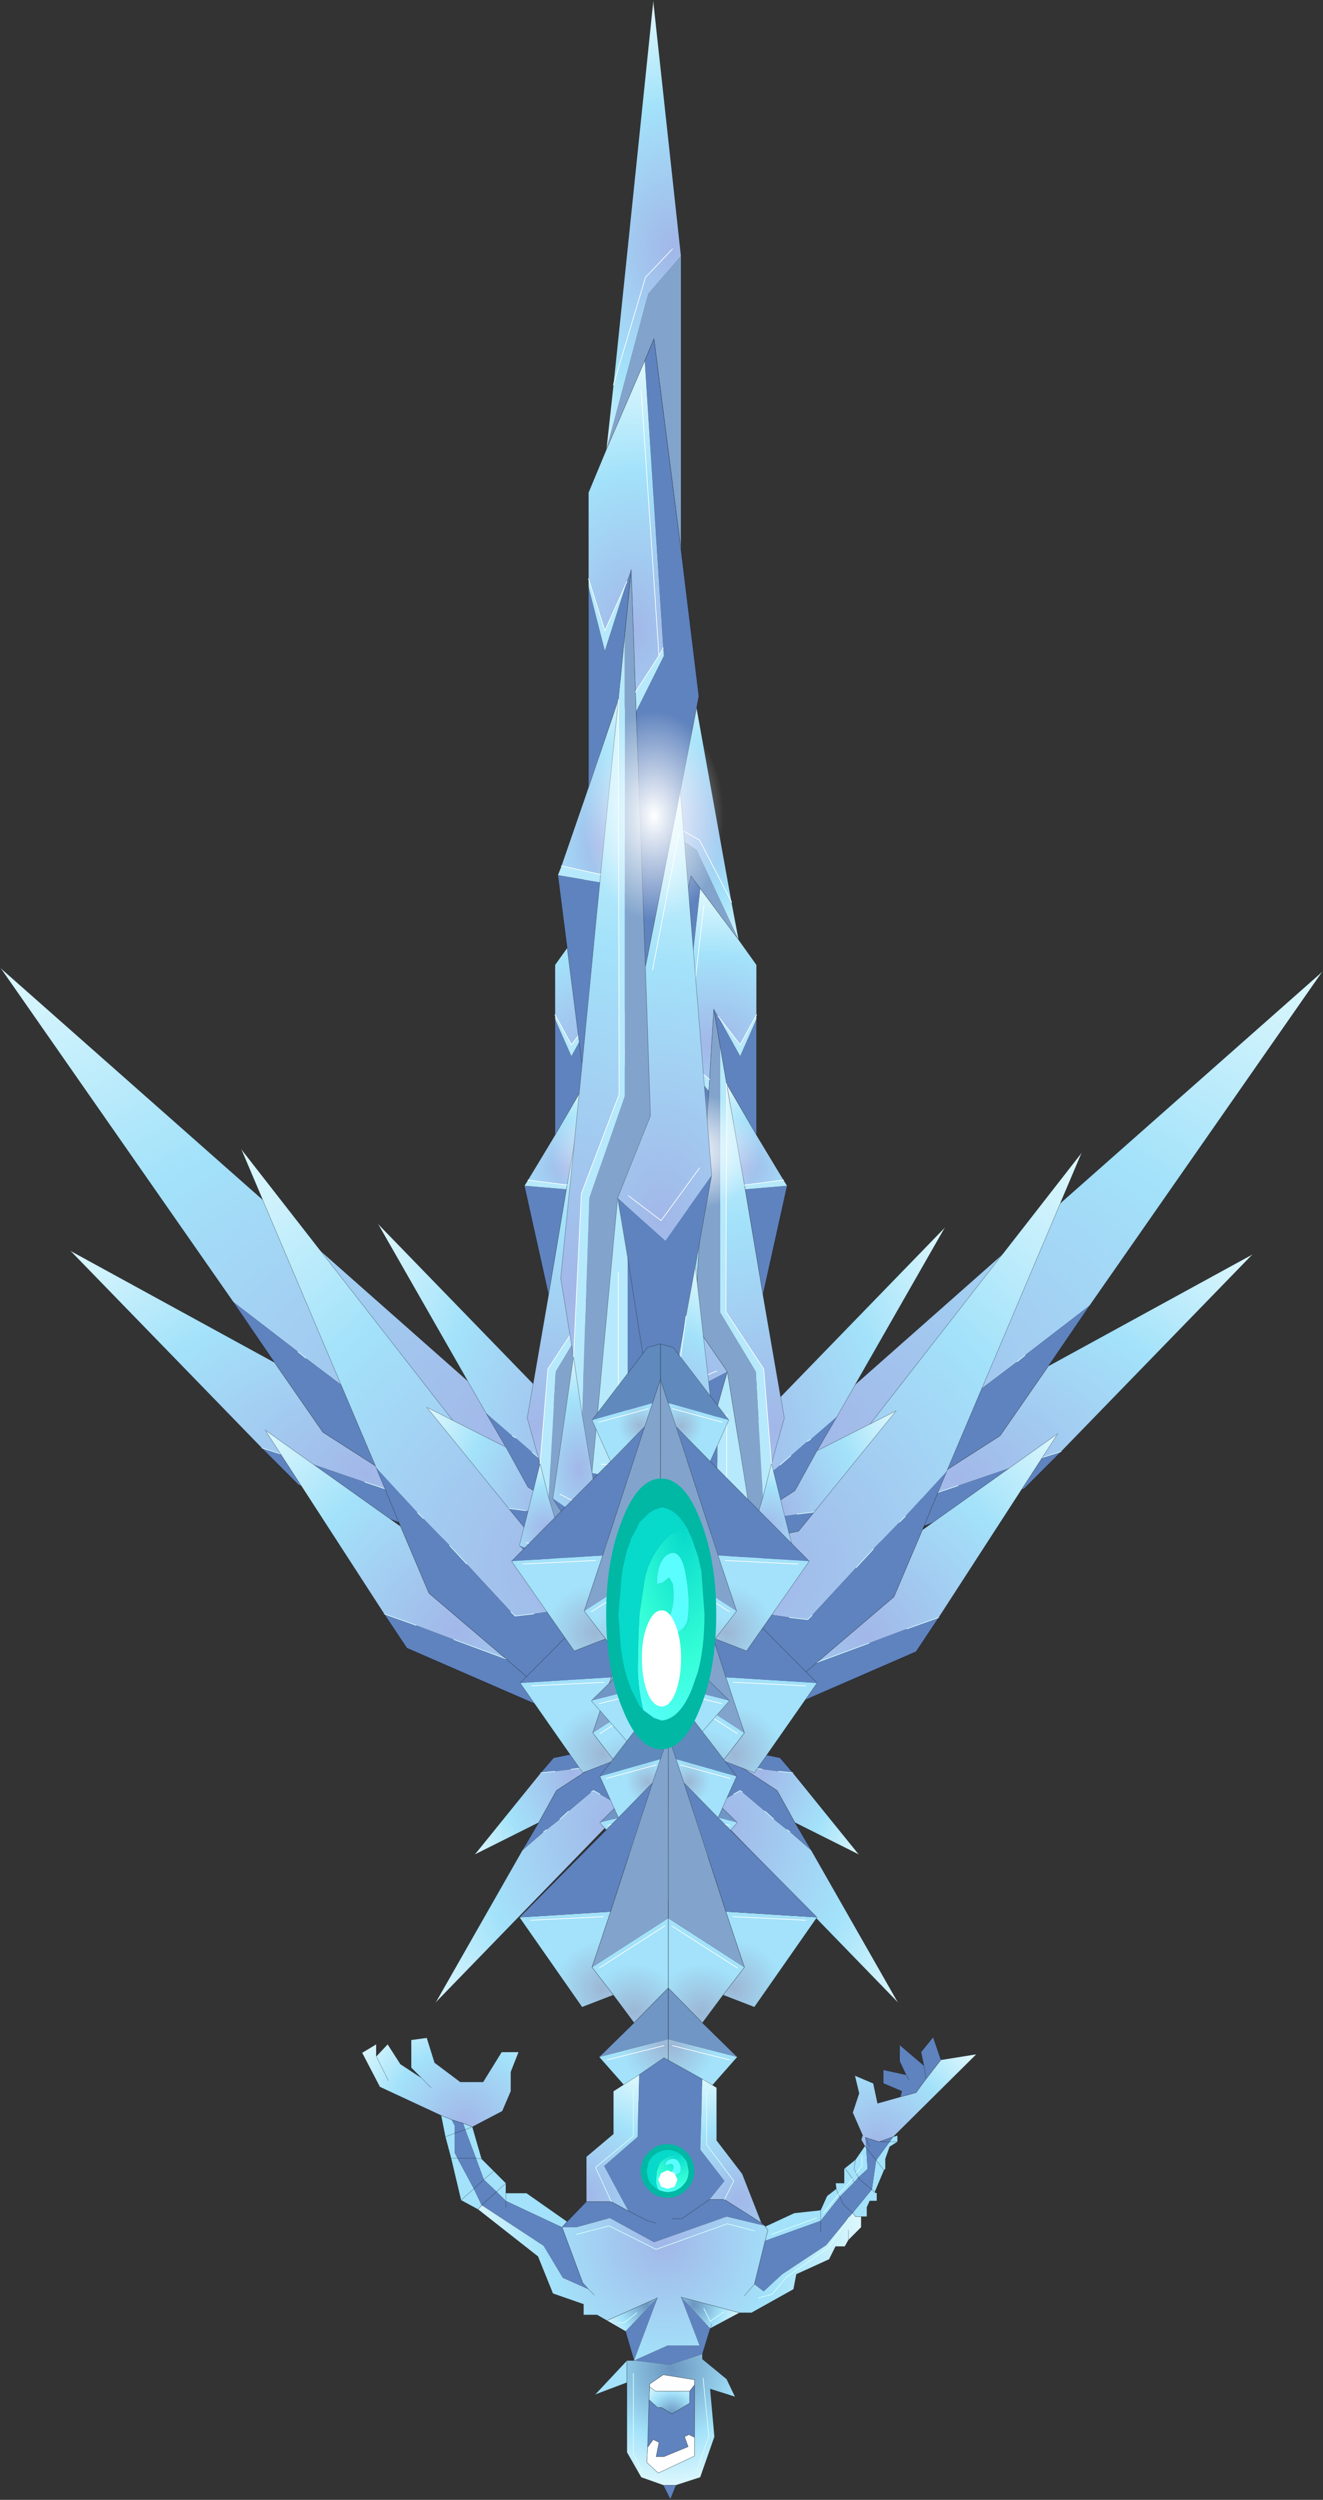 <svg viewBox="0 0 92.895 175.45" xmlns="http://www.w3.org/2000/svg" xmlns:xlink="http://www.w3.org/1999/xlink"><rect x="0" y="0" width="92.895" height="175.45" fill="#333333" stroke="none"/><g transform="translate(-228.58 -112.23)"><use transform="matrix(-1 0 0 1 274.7 180.15)" width="46.1" height="56.7" xlink:href="#a"/><use transform="translate(259.15 233.15)" width="15.8" height="19.65" xlink:href="#b"/><use transform="translate(275.35 180.4)" width="46.1" height="56.7" xlink:href="#a"/><use transform="translate(254 112.25)" width="43.15" height="175.4" xlink:href="#c"/><use transform="rotate(180 138.665 133.24) scale(.362)" width="10.4" height="10.4" xlink:href="#d"/><use transform="translate(274.8 264.55)" width="1.35" height="1.3" xlink:href="#e"/><use transform="matrix(-.743 0 0 -1.827 278.87 235)" width="10.4" height="10.4" xlink:href="#d"/><use transform="translate(273.65 225.25)" width="2.75" height="6.75" xlink:href="#f"/></g><defs><radialGradient id="g" cx="0" cy="0" r="819.2" gradientTransform="matrix(.065 -.017 .011 .043 -13.5 4)" gradientUnits="userSpaceOnUse"><stop stop-color="#a2b7e8" offset="0"/><stop stop-color="#a3e2fa" offset=".596"/><stop stop-color="#dbf7fd" offset=".98"/></radialGradient><radialGradient id="h" cx="0" cy="0" r="819.2" gradientTransform="matrix(.033 -.009 .006 .022 -2.65 7.15)" gradientUnits="userSpaceOnUse"><stop stop-color="#a2b7e8" offset="0"/><stop stop-color="#a3e2fa" offset=".596"/><stop stop-color="#dbf7fd" offset=".98"/></radialGradient><radialGradient id="i" cx="0" cy="0" r="819.2" gradientTransform="matrix(.044 -.012 .012 .044 -16.9 14)" gradientUnits="userSpaceOnUse"><stop stop-color="#a2b7e8" offset="0"/><stop stop-color="#a3e2fa" offset=".596"/><stop stop-color="#dbf7fd" offset=".98"/></radialGradient><radialGradient id="j" cx="0" cy="0" r="819.2" gradientTransform="rotate(-14.929 65.058 43.11) scale(.024)" gradientUnits="userSpaceOnUse"><stop stop-color="#a2b7e8" offset="0"/><stop stop-color="#a3e2fa" offset=".596"/><stop stop-color="#dbf7fd" offset=".98"/></radialGradient><radialGradient id="k" cx="0" cy="0" r="819.2" gradientTransform="matrix(.023 0 0 .032 -18.65 5.3)" gradientUnits="userSpaceOnUse"><stop stop-color="#a2b7e8" offset="0"/><stop stop-color="#a3e2fa" offset=".596"/><stop stop-color="#dbf7fd" offset=".98"/></radialGradient><radialGradient id="l" cx="0" cy="0" r="819.2" gradientTransform="matrix(.012 0 0 .016 -15.3 9.55)" gradientUnits="userSpaceOnUse"><stop stop-color="#a2b7e8" offset="0"/><stop stop-color="#a3e2fa" offset=".596"/><stop stop-color="#dbf7fd" offset=".98"/></radialGradient><radialGradient id="m" cx="0" cy="0" r="819.2" gradientTransform="matrix(-.019 0 0 -.026 271.4 240.15)" gradientUnits="userSpaceOnUse"><stop stop-color="#a2b7e8" offset="0"/><stop stop-color="#a3e2fa" offset=".596"/><stop stop-color="#dbf7fd" offset=".98"/></radialGradient><radialGradient id="n" cx="0" cy="0" r="819.2" gradientTransform="matrix(-.01 0 0 -.013 268.7 236.75)" gradientUnits="userSpaceOnUse"><stop stop-color="#a2b7e8" offset="0"/><stop stop-color="#a3e2fa" offset=".596"/><stop stop-color="#dbf7fd" offset=".98"/></radialGradient><radialGradient id="o" cx="0" cy="0" r="819.2" gradientTransform="matrix(.019 0 0 -.026 279.4 240.15)" gradientUnits="userSpaceOnUse"><stop stop-color="#a2b7e8" offset="0"/><stop stop-color="#a3e2fa" offset=".596"/><stop stop-color="#dbf7fd" offset=".98"/></radialGradient><radialGradient id="p" cx="0" cy="0" r="819.2" gradientTransform="matrix(.01 0 0 -.013 282.1 236.75)" gradientUnits="userSpaceOnUse"><stop stop-color="#a2b7e8" offset="0"/><stop stop-color="#a3e2fa" offset=".596"/><stop stop-color="#dbf7fd" offset=".98"/></radialGradient><radialGradient id="q" cx="0" cy="0" r="819.2" gradientTransform="matrix(-.014 0 0 .012 275.8 170.1)" gradientUnits="userSpaceOnUse"><stop stop-color="#a2b7e8" offset="0"/><stop stop-color="#a3e2fa" offset=".596"/><stop stop-color="#dbf7fd" offset=".98"/></radialGradient><radialGradient id="r" cx="0" cy="0" r="819.2" gradientTransform="matrix(-.015 0 0 .013 278.55 185.55)" gradientUnits="userSpaceOnUse"><stop stop-color="#a2b7e8" offset="0"/><stop stop-color="#a3e2fa" offset=".596"/><stop stop-color="#dbf7fd" offset=".98"/></radialGradient><radialGradient id="s" cx="0" cy="0" r="819.2" gradientTransform="matrix(-.008 0 0 .007 280.65 194.2)" gradientUnits="userSpaceOnUse"><stop stop-color="#a2b7e8" offset="0"/><stop stop-color="#a3e2fa" offset=".596"/><stop stop-color="#dbf7fd" offset=".98"/></radialGradient><radialGradient id="t" cx="0" cy="0" r="819.2" gradientTransform="matrix(-.034 0 0 .03 283 212.35)" gradientUnits="userSpaceOnUse"><stop stop-color="#a2b7e8" offset="0"/><stop stop-color="#a3e2fa" offset=".596"/><stop stop-color="#dbf7fd" offset=".98"/></radialGradient><radialGradient id="u" cx="0" cy="0" r="819.2" gradientTransform="matrix(-.024 0 0 .021 276.6 209.45)" gradientUnits="userSpaceOnUse"><stop stop-color="#a2b7e8" offset="0"/><stop stop-color="#a3e2fa" offset=".596"/><stop stop-color="#dbf7fd" offset=".98"/></radialGradient><radialGradient id="v" cx="0" cy="0" r="819.2" gradientTransform="matrix(-.009 0 0 .008 275.45 217.85)" gradientUnits="userSpaceOnUse"><stop stop-color="#a2b7e8" offset="0"/><stop stop-color="#a3e2fa" offset=".596"/><stop stop-color="#dbf7fd" offset=".98"/></radialGradient><radialGradient id="w" cx="0" cy="0" r="819.2" gradientTransform="matrix(-.006 0 0 .006 282.35 219.5)" gradientUnits="userSpaceOnUse"><stop stop-color="#a2b7e8" offset="0"/><stop stop-color="#a3e2fa" offset=".596"/><stop stop-color="#dbf7fd" offset=".98"/></radialGradient><radialGradient id="x" cx="0" cy="0" r="819.2" gradientTransform="matrix(-.006 0 0 .005 277.05 193.05)" gradientUnits="userSpaceOnUse"><stop stop-color="#fff" offset="0"/><stop stop-color="#fff" stop-opacity="0" offset="1"/></radialGradient><radialGradient id="y" cx="0" cy="0" r="819.2" gradientTransform="matrix(.014 0 0 .012 273.45 170.1)" gradientUnits="userSpaceOnUse"><stop stop-color="#a2b7e8" offset="0"/><stop stop-color="#a3e2fa" offset=".596"/><stop stop-color="#dbf7fd" offset=".98"/></radialGradient><radialGradient id="z" cx="0" cy="0" r="819.2" gradientTransform="matrix(.015 0 0 .013 270.7 185.55)" gradientUnits="userSpaceOnUse"><stop stop-color="#a2b7e8" offset="0"/><stop stop-color="#a3e2fa" offset=".596"/><stop stop-color="#dbf7fd" offset=".98"/></radialGradient><radialGradient id="A" cx="0" cy="0" r="819.2" gradientTransform="matrix(.008 0 0 .007 268.6 194.2)" gradientUnits="userSpaceOnUse"><stop stop-color="#a2b7e8" offset="0"/><stop stop-color="#a3e2fa" offset=".596"/><stop stop-color="#dbf7fd" offset=".98"/></radialGradient><radialGradient id="B" cx="0" cy="0" r="819.2" gradientTransform="matrix(.034 0 0 .03 266.25 212.35)" gradientUnits="userSpaceOnUse"><stop stop-color="#a2b7e8" offset="0"/><stop stop-color="#a3e2fa" offset=".596"/><stop stop-color="#dbf7fd" offset=".98"/></radialGradient><radialGradient id="C" cx="0" cy="0" r="819.2" gradientTransform="matrix(.024 0 0 .021 272.65 209.45)" gradientUnits="userSpaceOnUse"><stop stop-color="#a2b7e8" offset="0"/><stop stop-color="#a3e2fa" offset=".596"/><stop stop-color="#dbf7fd" offset=".98"/></radialGradient><radialGradient id="D" cx="0" cy="0" r="819.2" gradientTransform="matrix(.009 0 0 .008 273.8 217.85)" gradientUnits="userSpaceOnUse"><stop stop-color="#a2b7e8" offset="0"/><stop stop-color="#a3e2fa" offset=".596"/><stop stop-color="#dbf7fd" offset=".98"/></radialGradient><radialGradient id="E" cx="0" cy="0" r="819.2" gradientTransform="matrix(.006 0 0 .006 266.9 219.5)" gradientUnits="userSpaceOnUse"><stop stop-color="#a2b7e8" offset="0"/><stop stop-color="#a3e2fa" offset=".596"/><stop stop-color="#dbf7fd" offset=".98"/></radialGradient><radialGradient id="F" cx="0" cy="0" r="819.2" gradientTransform="matrix(.006 0 0 .005 272.2 193.05)" gradientUnits="userSpaceOnUse"><stop stop-color="#fff" offset="0"/><stop stop-color="#fff" stop-opacity="0" offset="1"/></radialGradient><radialGradient id="G" cx="0" cy="0" r="819.2" gradientTransform="matrix(.014 0 0 .021 275.8 129.7)" gradientUnits="userSpaceOnUse"><stop stop-color="#a2b7e8" offset="0"/><stop stop-color="#a3e2fa" offset=".596"/><stop stop-color="#dbf7fd" offset=".98"/></radialGradient><radialGradient id="H" cx="0" cy="0" r="819.2" gradientTransform="matrix(.015 0 0 .023 273.05 156.5)" gradientUnits="userSpaceOnUse"><stop stop-color="#a2b7e8" offset="0"/><stop stop-color="#a3e2fa" offset=".596"/><stop stop-color="#dbf7fd" offset=".98"/></radialGradient><radialGradient id="I" cx="0" cy="0" r="819.2" gradientTransform="matrix(.008 0 0 .013 270.95 171.5)" gradientUnits="userSpaceOnUse"><stop stop-color="#a2b7e8" offset="0"/><stop stop-color="#a3e2fa" offset=".596"/><stop stop-color="#dbf7fd" offset=".98"/></radialGradient><radialGradient id="J" cx="0" cy="0" r="819.2" gradientTransform="matrix(.034 0 0 .051 268.6 203)" gradientUnits="userSpaceOnUse"><stop stop-color="#a2b7e8" offset="0"/><stop stop-color="#a3e2fa" offset=".596"/><stop stop-color="#dbf7fd" offset=".98"/></radialGradient><radialGradient id="K" cx="0" cy="0" r="819.2" gradientTransform="matrix(.024 0 0 .037 275 197.9)" gradientUnits="userSpaceOnUse"><stop stop-color="#a2b7e8" offset="0"/><stop stop-color="#a3e2fa" offset=".596"/><stop stop-color="#dbf7fd" offset=".98"/></radialGradient><radialGradient id="L" cx="0" cy="0" r="819.2" gradientTransform="matrix(.009 0 0 .014 276.15 212.5)" gradientUnits="userSpaceOnUse"><stop stop-color="#a2b7e8" offset="0"/><stop stop-color="#a3e2fa" offset=".596"/><stop stop-color="#dbf7fd" offset=".98"/></radialGradient><radialGradient id="M" cx="0" cy="0" r="819.2" gradientTransform="matrix(.006 0 0 .01 269.25 215.35)" gradientUnits="userSpaceOnUse"><stop stop-color="#a2b7e8" offset="0"/><stop stop-color="#a3e2fa" offset=".596"/><stop stop-color="#dbf7fd" offset=".98"/></radialGradient><radialGradient id="N" cx="0" cy="0" r="819.2" gradientTransform="matrix(.006 0 0 .009 274.5 169.5)" gradientUnits="userSpaceOnUse"><stop stop-color="#fff" offset="0"/><stop stop-color="#fff" stop-opacity="0" offset="1"/></radialGradient><radialGradient id="O" cx="0" cy="0" r="819.2" gradientTransform="matrix(-.009 0 0 -.009 277.85 236.95)" gradientUnits="userSpaceOnUse"><stop stop-color="#9cb7d6" offset="0"/><stop stop-color="#a3e2fa" offset=".455"/></radialGradient><radialGradient id="P" cx="0" cy="0" r="819.2" gradientTransform="rotate(180 137.9 119.675) scale(.008)" gradientUnits="userSpaceOnUse"><stop stop-color="#9cb7d6" offset="0"/><stop stop-color="#a3e2fa" offset=".455"/></radialGradient><radialGradient id="Q" cx="0" cy="0" r="819.2" gradientTransform="matrix(-.009 0 0 -.009 280.15 235.35)" gradientUnits="userSpaceOnUse"><stop stop-color="#9cb7d6" offset="0"/><stop stop-color="#a3e2fa" offset=".455"/></radialGradient><radialGradient id="R" cx="0" cy="0" r="819.2" gradientTransform="matrix(-.004 0 0 -.004 276.95 220.85)" gradientUnits="userSpaceOnUse"><stop stop-color="#9cb7d6" offset="0"/><stop stop-color="#a3e2fa" offset=".455"/></radialGradient><radialGradient id="S" cx="0" cy="0" r="819.2" gradientTransform="matrix(.009 0 0 -.009 273.2 236.95)" gradientUnits="userSpaceOnUse"><stop stop-color="#9cb7d6" offset="0"/><stop stop-color="#a3e2fa" offset=".455"/></radialGradient><radialGradient id="T" cx="0" cy="0" r="819.2" gradientTransform="matrix(.008 0 0 -.008 275.25 239.35)" gradientUnits="userSpaceOnUse"><stop stop-color="#9cb7d6" offset="0"/><stop stop-color="#a3e2fa" offset=".455"/></radialGradient><radialGradient id="U" cx="0" cy="0" r="819.2" gradientTransform="matrix(.009 0 0 -.009 270.9 235.35)" gradientUnits="userSpaceOnUse"><stop stop-color="#9cb7d6" offset="0"/><stop stop-color="#a3e2fa" offset=".455"/></radialGradient><radialGradient id="V" cx="0" cy="0" r="819.2" gradientTransform="matrix(.004 0 0 -.004 274.1 220.85)" gradientUnits="userSpaceOnUse"><stop stop-color="#9cb7d6" offset="0"/><stop stop-color="#a3e2fa" offset=".455"/></radialGradient><radialGradient id="W" cx="0" cy="0" r="819.2" gradientTransform="rotate(180 138.65 114.2) scale(.009)" gradientUnits="userSpaceOnUse"><stop stop-color="#9cb7d6" offset="0"/><stop stop-color="#a3e2fa" offset=".455"/></radialGradient><radialGradient id="X" cx="0" cy="0" r="819.2" gradientTransform="rotate(180 137.625 115.4) scale(.008)" gradientUnits="userSpaceOnUse"><stop stop-color="#9cb7d6" offset="0"/><stop stop-color="#a3e2fa" offset=".455"/></radialGradient><radialGradient id="Y" cx="0" cy="0" r="819.2" gradientTransform="rotate(180 139.8 113.4) scale(.009)" gradientUnits="userSpaceOnUse"><stop stop-color="#9cb7d6" offset="0"/><stop stop-color="#a3e2fa" offset=".455"/></radialGradient><radialGradient id="Z" cx="0" cy="0" r="819.2" gradientTransform="rotate(180 138.2 106.15) scale(.004)" gradientUnits="userSpaceOnUse"><stop stop-color="#9cb7d6" offset="0"/><stop stop-color="#a3e2fa" offset=".455"/></radialGradient><radialGradient id="aa" cx="0" cy="0" r="819.2" gradientTransform="matrix(.009 0 0 -.009 272.6 228.4)" gradientUnits="userSpaceOnUse"><stop stop-color="#9cb7d6" offset="0"/><stop stop-color="#a3e2fa" offset=".455"/></radialGradient><radialGradient id="ab" cx="0" cy="0" r="819.2" gradientTransform="matrix(.008 0 0 -.008 274.65 230.8)" gradientUnits="userSpaceOnUse"><stop stop-color="#9cb7d6" offset="0"/><stop stop-color="#a3e2fa" offset=".455"/></radialGradient><radialGradient id="ac" cx="0" cy="0" r="819.2" gradientTransform="matrix(.009 0 0 -.009 270.3 226.8)" gradientUnits="userSpaceOnUse"><stop stop-color="#9cb7d6" offset="0"/><stop stop-color="#a3e2fa" offset=".455"/></radialGradient><radialGradient id="ad" cx="0" cy="0" r="819.2" gradientTransform="matrix(.004 0 0 -.004 273.5 212.3)" gradientUnits="userSpaceOnUse"><stop stop-color="#9cb7d6" offset="0"/><stop stop-color="#a3e2fa" offset=".455"/></radialGradient><radialGradient id="ae" cx="0" cy="0" r="819.2" gradientTransform="rotate(180 138.925 126.7) scale(.009)" gradientUnits="userSpaceOnUse"><stop stop-color="#9cb7d6" offset="0"/><stop stop-color="#a3e2fa" offset=".455"/></radialGradient><radialGradient id="af" cx="0" cy="0" r="819.2" gradientTransform="rotate(180 137.9 127.9) scale(.008)" gradientUnits="userSpaceOnUse"><stop stop-color="#9cb7d6" offset="0"/><stop stop-color="#a3e2fa" offset=".455"/></radialGradient><radialGradient id="ag" cx="0" cy="0" r="819.2" gradientTransform="rotate(180 140.075 125.9) scale(.009)" gradientUnits="userSpaceOnUse"><stop stop-color="#9cb7d6" offset="0"/><stop stop-color="#a3e2fa" offset=".455"/></radialGradient><radialGradient id="ah" cx="0" cy="0" r="819.2" gradientTransform="matrix(-.004 0 0 -.004 276.95 237.3)" gradientUnits="userSpaceOnUse"><stop stop-color="#9cb7d6" offset="0"/><stop stop-color="#a3e2fa" offset=".455"/></radialGradient><radialGradient id="ai" cx="0" cy="0" r="819.2" gradientTransform="matrix(.009 0 0 -.009 273.15 253.4)" gradientUnits="userSpaceOnUse"><stop stop-color="#9cb7d6" offset="0"/><stop stop-color="#a3e2fa" offset=".455"/></radialGradient><radialGradient id="aj" cx="0" cy="0" r="819.2" gradientTransform="matrix(.008 0 0 -.008 275.2 255.8)" gradientUnits="userSpaceOnUse"><stop stop-color="#9cb7d6" offset="0"/><stop stop-color="#a3e2fa" offset=".455"/></radialGradient><radialGradient id="ak" cx="0" cy="0" r="819.2" gradientTransform="matrix(.009 0 0 -.009 270.85 251.8)" gradientUnits="userSpaceOnUse"><stop stop-color="#9cb7d6" offset="0"/><stop stop-color="#a3e2fa" offset=".455"/></radialGradient><radialGradient id="al" cx="0" cy="0" r="819.2" gradientTransform="matrix(.004 0 0 -.004 274.05 237.3)" gradientUnits="userSpaceOnUse"><stop stop-color="#9cb7d6" offset="0"/><stop stop-color="#a3e2fa" offset=".455"/></radialGradient><radialGradient id="am" cx="0" cy="0" r="819.2" gradientTransform="rotate(180 138.65 137) scale(.004)" gradientUnits="userSpaceOnUse"><stop stop-color="#6a95bf" offset="0"/><stop stop-color="#a3e2fa" offset=".596"/><stop stop-color="#dbf7fd" offset=".98"/></radialGradient><radialGradient id="an" cx="0" cy="0" r="819.2" gradientTransform="rotate(180 137 137) scale(.004)" gradientUnits="userSpaceOnUse"><stop stop-color="#6a95bf" offset="0"/><stop stop-color="#a3e2fa" offset=".596"/><stop stop-color="#dbf7fd" offset=".98"/></radialGradient><radialGradient id="ao" cx="0" cy="0" r="819.2" gradientTransform="matrix(-.003 0 0 -.003 275.75 281.65)" gradientUnits="userSpaceOnUse"><stop stop-color="#6a95bf" offset="0"/><stop stop-color="#a3e2fa" offset=".596"/><stop stop-color="#dbf7fd" offset=".98"/></radialGradient><radialGradient id="ap" cx="0" cy="0" r="819.2" gradientTransform="matrix(-.01 0 0 -.01 275.7 278.5)" gradientUnits="userSpaceOnUse"><stop stop-color="#6a95bf" offset="0"/><stop stop-color="#a3e2fa" offset=".596"/><stop stop-color="#dbf7fd" offset=".98"/></radialGradient><radialGradient id="aq" cx="0" cy="0" r="819.2" gradientTransform="matrix(-.011 0 0 -.011 261.25 261.15)" gradientUnits="userSpaceOnUse"><stop stop-color="#a2b7e8" offset="0"/><stop stop-color="#a3e2fa" offset=".596"/><stop stop-color="#dbf7fd" offset=".98"/></radialGradient><radialGradient id="ar" cx="0" cy="0" r="819.2" gradientTransform="matrix(-.011 0 0 -.011 290.3 262.55)" gradientUnits="userSpaceOnUse"><stop stop-color="#a2b7e8" offset="0"/><stop stop-color="#a3e2fa" offset=".596"/><stop stop-color="#dbf7fd" offset=".98"/></radialGradient><radialGradient id="as" cx="0" cy="0" r="819.2" gradientTransform="matrix(-.011 0 0 -.011 280.55 266.65)" gradientUnits="userSpaceOnUse"><stop stop-color="#a2b7e8" offset="0"/><stop stop-color="#a3e2fa" offset=".596"/><stop stop-color="#dbf7fd" offset=".98"/></radialGradient><radialGradient id="at" cx="0" cy="0" r="819.2" gradientTransform="rotate(180 134.875 133.1) scale(.011)" gradientUnits="userSpaceOnUse"><stop stop-color="#a2b7e8" offset="0"/><stop stop-color="#a3e2fa" offset=".596"/><stop stop-color="#dbf7fd" offset=".98"/></radialGradient><radialGradient id="au" cx="0" cy="0" r="819.2" gradientTransform="rotate(180 137.6 134.8) scale(.017)" gradientUnits="userSpaceOnUse"><stop stop-color="#a2b7e8" offset="0"/><stop stop-color="#a3e2fa" offset=".596"/><stop stop-color="#dbf7fd" offset=".98"/></radialGradient><radialGradient id="av" cx="0" cy="0" r="819.2" gradientTransform="translate(-2.1 3.3) scale(.01)" gradientUnits="userSpaceOnUse"><stop stop-color="#07d9cb" offset="0"/><stop stop-color="#34fed7" offset=".604"/><stop stop-color="#56fef9" offset=".988"/></radialGradient><g id="a"><path d="m-8 6.3-.45.35h-1.8q-1.85-.1-3.75-.05l-2.45-.05 39.5-34.9L6.7-4.9 2.15-1.4l-.55.45-2.85 2.15-1.85 1.4L-8 6.3" fill="url(#g)" fill-rule="evenodd" transform="translate(23.05 28.35)"/><path d="M-10.25 6.65h1.8L-8 6.3l4.9-3.7 1.85-1.4L1.6-.95l.55-.45L6.7-4.9 3.8-.65.4 4.25-7.8 9.5l5.25-1.75L1.4 6.4l3.3-1.05-2.6 2.6-18.2 6.8-6.45 4.1 6.1-12.3 2.45.05q1.9-.05 3.75.05m-5.85 8.1 8.3-5.25-8.3 5.25" fill="#5f83be" fill-rule="evenodd" transform="translate(23.05 28.35)"/><path d="m1.4 6.4-3.95 1.35L-7.8 9.5.4 4.25l3.4-4.9L18.15-8.5 4.7 5.35 1.4 6.4" fill="url(#h)" fill-rule="evenodd" transform="translate(23.05 28.35)"/><path d="M12.8 35h1.8l.45-.35m4.9-3.7 1.85-1.4m2.85-2.15.55-.45M6.6 34.9l2.45.05m15.4-.2 3.3-1.05m-12.5 4.15 5.25-1.75" fill="none" stroke="#d8fbfc" stroke-linecap="round" stroke-linejoin="round" stroke-width=".05"/><path d="M29.75 23.45 46.1 0 6.6 34.9m21.15-1.2L41.2 19.85 26.85 27.7l-3.4 4.9-8.2 5.25-8.3 5.25L.5 47.2l6.1-12.3m23.15-11.45-2.9 4.25m.9 6-2.6 2.6-18.2 6.8" fill="none" stroke="#000" stroke-linecap="round" stroke-linejoin="round" stroke-opacity=".263" stroke-width=".05"/><path d="m-12.8 16.85-.3.3-1.3-.15-2.65-.4-1.75-.25 24.95-32-9.5 22.4-2.9 3.15-.4.4-1.85 1.9-1.2 1.3-3.1 3.35" fill="url(#i)" fill-rule="evenodd" transform="translate(23.05 28.35)"/><path d="m-14.4 17 1.3.15.3-.3 3.1-3.35 1.2-1.3 1.85-1.9.4-.4 2.9-3.15-1.7 4.1-2 4.7-5.4 4.6 3.65-1.35 2.65-1 2.25-.8-1.6 2.4-12.3 5.35-4.2 3.6 3.2-12 1.75.25 2.65.4m-3.4 7.75 5.35-4.6-5.35 4.6" fill="#5f83be" fill-rule="evenodd" transform="translate(23.05 28.35)"/><path d="m-6.15 17.8-2.65 1-3.65 1.35 5.4-4.6 2-4.7 9.5-6.75L-3.9 17l-2.25.8" fill="url(#j)" fill-rule="evenodd" transform="translate(23.05 28.35)"/><path d="m8.65 45.35 1.3.15.3-.3m3.1-3.35 1.2-1.3m1.85-1.9.4-.4M4.25 44.7l1.75.25m10.9 1.2 2.25-.8M10.6 48.5l3.65-1.35" fill="none" stroke="#d8fbfc" stroke-linecap="round" stroke-linejoin="round" stroke-width=".05"/><path d="m19.7 35.1 9.5-22.4-24.95 32m14.9.65 8.35-12.9L18 39.2l-2 4.7-5.4 4.6-5.35 4.6 12.3-5.35 1.6-2.4m.55-10.25L18 39.2M5.25 53.1l-4.2 3.6 3.2-12" fill="none" stroke="#000" stroke-linecap="round" stroke-linejoin="round" stroke-opacity=".263" stroke-width=".05"/><path d="m-17 7.95-.2.15-.6-.35-1.25-.75q-.45-.2-.85-.45L-3.45-10.4l-7.6 13.3-1.85 1.6-.25.15-1.15 1-.75.65L-17 7.95" fill="url(#k)" fill-rule="evenodd" transform="translate(23.05 28.35)"/><path d="m-17.8 7.75.6.35.2-.15 1.95-1.65.75-.65 1.15-1 .25-.15 1.85-1.6-1.4 2.4L-14 8.1l-3.25 2.1 1.95-.25 1.45-.2 1.2-.15-1.1 1.35-6.75 1.35-2.55 1.65 3.15-7.4q.4.25.85.45l1.25.75m-2.7 4.55 3.25-2.1-3.25 2.1" fill="#5f83be" fill-rule="evenodd" transform="translate(23.05 28.35)"/><path d="m-13.85 9.75-1.45.2-1.95.25L-14 8.1l1.55-2.8 5.55-2.8-5.75 7.1-1.2.15" fill="url(#l)" fill-rule="evenodd" transform="translate(23.05 28.35)"/><path d="m5.25 36.1.6.35.2-.15M8 34.65l.75-.65m1.15-1 .25-.15m-7 2.05q.4.25.85.45m5.2 2.75 1.2-.15m-4.6.6 1.95-.25" fill="none" stroke="#d8fbfc" stroke-linecap="round" stroke-linejoin="round" stroke-width=".05"/><path d="m12 31.25 7.6-13.3L3.15 34.9m7.25 3.05 5.75-7.1-5.55 2.8-1.55 2.8-6.5 4.2L0 42.3l3.15-7.4M12 31.25l-1.4 2.4m-.2 4.3L9.3 39.3l-6.75 1.35" fill="none" stroke="#000" stroke-linecap="round" stroke-linejoin="round" stroke-opacity=".263" stroke-width=".05"/></g><g id="b"><path d="m270.1 238 .15-.1.45.25 1.05.6.65.4-13.25 13.65 6.1-10.7 1.5-1.3.2-.15.95-.75.6-.55 1.6-1.35" fill="url(#m)" fill-rule="evenodd" transform="translate(-259.15 -233.15)"/><path d="m270.7 238.15-.45-.25-.15.1-1.6 1.35-.6.55-.95.75-.2.15-1.5 1.3 1.15-1.95 1.25-2.25 2.6-1.7-1.55.2-1.15.15-1 .1.9-1.05 5.45-1.1 2.05-1.35-2.55 6-.65-.4-1.05-.6m2.2-3.65-2.65 1.7 2.65-1.7" fill="#5f83be" fill-rule="evenodd" transform="translate(-259.15 -233.15)"/><path d="m267.55 236.55 1.15-.15 1.55-.2-2.6 1.7-1.25 2.25-4.5 2.25 4.65-5.75 1-.1" fill="url(#n)" fill-rule="evenodd" transform="translate(-259.15 -233.15)"/><path d="m11.55 5-.45-.25-.15.1M9.35 6.2l-.6.55m-.95.75-.2.15M13.25 6l-.65-.4M8.4 3.4l-1 .1m3.7-.45-1.55.2" fill="none" stroke="#d8fbfc" stroke-linecap="round" stroke-linejoin="round" stroke-width=".05"/><path d="M6.1 8.95 0 19.65 13.25 6M7.4 3.5 2.75 9.25 7.25 7 8.5 4.75l2.6-1.7 2.65-1.7-5.45 1.1-.9 1.05M6.1 8.95 7.25 7m6.5-5.65L15.8 0l-2.55 6" fill="none" stroke="#000" stroke-linecap="round" stroke-linejoin="round" stroke-opacity=".263" stroke-width=".05"/></g><g id="c"><path d="m280.7 238-.15-.1-.45.25-1.05.6-.65.4 13.25 13.65-6.1-10.7-1.5-1.3-.2-.15-.95-.75-.6-.55-1.6-1.35" fill="url(#o)" fill-rule="evenodd" transform="translate(-254 -112.25)"/><path d="m280.1 238.15.45-.25.15.1 1.6 1.35.6.55.95.75.2.15 1.5 1.3-1.15-1.95-1.25-2.25-2.6-1.7 1.55.2 1.15.15 1 .1-.9-1.05-5.45-1.1-2.05-1.35 2.55 6 .65-.4 1.05-.6m-2.2-3.65 2.65 1.7-2.65-1.7" fill="#5f83be" fill-rule="evenodd" transform="translate(-254 -112.25)"/><path d="m283.25 236.55-1.15-.15-1.55-.2 2.6 1.7 1.25 2.25 4.5 2.25-4.65-5.75-1-.1" fill="url(#p)" fill-rule="evenodd" transform="translate(-254 -112.25)"/><path d="m26.1 125.9.45-.25.15.1m1.6 1.35.6.55m.95.75.2.15m-5.65-1.65.65-.4m4.2-2.2 1 .1m-3.7-.45 1.55.2" fill="none" stroke="#d8fbfc" stroke-linecap="round" stroke-linejoin="round" stroke-width=".05"/><path d="m31.55 129.85 6.1 10.7L24.4 126.9m5.85-2.5 4.65 5.75-4.5-2.25-1.25-2.25-2.6-1.7-2.65-1.7-2.05-1.35 2.55 6m7.15 2.95-1.15-1.95m-.15-3.5-.9-1.05-5.45-1.1" fill="none" stroke="#000" stroke-linecap="round" stroke-linejoin="round" stroke-opacity=".263" stroke-width=".05"/><path d="m275.2 182.25 1.9-8.55.65.9 2.7 3.6-2.95-6.3-2.3-1.55v11.9m3.15 6.55-.65 10.35-.35 6 2.3 3.35 1.8 11.15.7-2.35-.5-8.8-2.5-4.15V185.7l-.45-2.65-.3 4.95-.05.8" fill="#82a4cc" fill-rule="evenodd" transform="translate(-254 -112.25)"/><path d="m277.75 174.6-.65-.9-1.9 8.55-1.25 5.95 1.3 3.85 2.45 7.1.65-10.35-1.95-2.25.05-.3 1.3-11.65m1.25 8.95-.3-.5.45 2.65.45 2.6 2.1 3.6v-8.15l-1.15 2.6-1.55-2.8m1.9 12.15 1.25 7.4 1.7-7.65-2.95.25m3.3 25-3.4 1.3.2-.7.45-1.65-2.5.3v-9l.7-2.45-3.35 1.75-3.25-2.65 1.15 3.65.65 2.05 1.85 5.85 1.9 5.7-1.45-4.35-4.3-2.45 4.5 5.75 1.25 1.05.75 2.2.75-2.7 4.1-3.65m-7.5-1.55 2.25-8.2-2.25 8.2m3.4 5.2.7-2.35-.7 2.35" fill="#5f83be" fill-rule="evenodd" transform="translate(-254 -112.25)"/><path d="m275.2 170.35 2.3 1.55 2.95 6.3-.5-2.65-2.8-15.55-1.95 10.35m.6-.25 1.9 1.1 2.25 4.35-2.25-4.35-1.9-1.1" fill="url(#q)" fill-rule="evenodd" transform="translate(-254 -112.25)"/><path d="m280.45 178.2-2.7-3.6-1.3 11.65.3.3 1.65 1.45.3-4.95.3.5 1.55 2 1.15-2.1v-3.5l-1.25-1.75m-2.45-2.4-1.25 10.75L278 175.8" fill="url(#r)" fill-rule="evenodd" transform="translate(-254 -112.25)"/><path d="m276.45 186.25-.05.3 1.95 2.25.05-.8-1.65-1.45-.3-.3m5.25-2.8-1.15 2.1-1.55-2 1.55 2.8 1.15-2.6v-.3m-2.1 4.85-.45-2.6v18.65l2.5 4.15.5 8.8.6-2.35-.55-6.65-2.65-4 .05-16m4 6.75-2.75.35.05.3 2.95-.25-.25-.4m-3.95 13.45-.7 2.45v9l2.5-.3-1.8-11.15m-.05 3v7.8h1.2-1.2v-7.8" fill="#b6e9fb" fill-rule="evenodd" transform="translate(-254 -112.25)"/><path d="m281.7 191.9-2.1-3.6 1.25 7.1 2.75-.35-1.9-3.15" fill="url(#s)" fill-rule="evenodd" transform="translate(-254 -112.25)"/><path d="m280.85 195.4-1.25-7.1-.05 16 2.65 4 .55 6.65.9-3.2-1.5-8.65-1.25-7.4-.05-.3" fill="url(#t)" fill-rule="evenodd" transform="translate(-254 -112.25)"/><path d="m277.7 199.15-2.45-7.1-2.2 15.5v.05l3.25 2.65 3.35-1.75-2.3-3.35.35-6m-.5.15-1.85-5.55 1.85 5.55m-3.3 8 2.7 2.15 2.3-1-2.3 1-2.7-2.15" fill="url(#u)" fill-rule="evenodd" transform="translate(-254 -112.25)"/><path d="m276.7 219.15-1.85-5.85-.65-2.05-1.35 6.8 4.3 2.45-.45-1.35m-2.75-1.4 2.3 1.6-1.4-6.05 1.4 6.05-2.3-1.6" fill="url(#v)" fill-rule="evenodd" transform="translate(-254 -112.25)"/><path d="m282.75 214.95-.6 2.35-.7 2.35-.45 1.65-.2.7 3.4-1.3-1.45-5.75m.95 5.55-2.7.8 2.7-.8" fill="url(#w)" fill-rule="evenodd" transform="translate(-254 -112.25)"/><path d="m23.75 62.35-.65-.9L21.2 70V58.1m5.25 7.85-2.7-3.6m.6 14.2L23.7 86.9l-2.45-7.1-1.3-3.85L21.2 70m5.25-4.05-.5-2.65-2.8-15.55L21.2 58.1m5.25 7.85 1.25 1.75v3.5m-3-.4-.3 4.95-.05.8m3.35-5.05v-.3m0 8.45-2.1-3.6-.45-2.6-.45-2.65m3 .7v8.15l1.9 3.15m-2.75.35-1.25-7.1m3.15 26.65-.6 2.35m0-14.2-1.25-7.4-.05-.3m3 .05-1.7 7.65 1.5 8.65-.9 3.2 1.45 5.75m-3.4 1.3.2-.7.45-1.65.7-2.35m1.7-21.85-.25-.4m-3.95 13.45-2.3-3.35.35-6m-4.65 8.45v-.05l2.2-15.5m4.4 16.45-.7 2.45-2.25 8.2-1.85-5.85L20.2 99l-1.15-3.65m4.1 12.9-.45-1.35m4.75.5-1.8-11.15m-6.8 9.55 4.5 5.75 1.25 1.05.75 2.2.75-2.7 4.1-3.65m-5.6 4.15-1.45-4.35m-4.3-2.45L20.2 99m6.6 10.75-.7 2.35" fill="none" stroke="#000" stroke-linecap="round" stroke-linejoin="round" stroke-opacity=".251" stroke-width=".05"/><path d="m25.95 63.3-2.25-4.35-1.9-1.1m5.9 13.35-1.15 2.1-1.55-2m-.6 4.45-1.65-1.45L24 63.55M22.45 74l.3.3m6.85 8.5-2.75.35m-1.25-7.1-.05 16 2.65 4 .55 6.65M27 109.05l2.7-.8M24.9 96.2l-2.3 1-2.7-2.15m1.45-13.55 1.85 5.55m3.6 20h-1.2v-7.8m-4.75 1.8 1.4 6.05-2.3-1.6" fill="none" stroke="#fff" stroke-linecap="round" stroke-linejoin="round" stroke-width=".05"/><path d="M272.05 193.05q0 1.85 1.45 3.1 1.5 1.3 3.55 1.3 2.1 0 3.55-1.3 1.5-1.25 1.5-3.1t-1.5-3.1q-1.45-1.3-3.55-1.3-2.05 0-3.55 1.3-1.45 1.25-1.45 3.1" fill="url(#x)" fill-rule="evenodd" transform="translate(-254 -112.25)"/><path d="m274.05 182.25-1.9-8.55-.65.9-2.7 3.6 2.95-6.3 2.3-1.55v11.9m-3.15 6.55.65 10.35.35 6-2.3 3.35-1.8 11.15-.7-2.35.5-8.8 2.5-4.15V185.7l.45-2.65.3 4.95.05.8" fill="#82a4cc" fill-rule="evenodd" transform="translate(-254 -112.25)"/><path d="m271.5 174.6.65-.9 1.9 8.55 1.25 5.95-1.3 3.85-2.45 7.1-.65-10.35 1.95-2.25-.05-.3-1.3-11.65m-1.25 8.95.3-.5-.45 2.65-.45 2.6-2.1 3.6v-8.15l1.15 2.6 1.55-2.8m-4.85 11.9 2.95.25-1.25 7.4-1.7-7.65m4.9 15.5-.7-2.45 3.35 1.75 3.25-2.65-1.15 3.65-.65 2.05-1.85 5.85-2.25-8.2 2.25 8.2-1.9 5.7-.75 2.2-.75-2.7-4.1-3.65 3.4 1.3-.2-.7-.45-1.65 2.5.3v-9m6.1 7.1-4.5 5.75-1.25 1.05 1.45-4.35 4.3-2.45m-7.25 6.3-.7-2.35.7 2.35" fill="#5f83be" fill-rule="evenodd" transform="translate(-254 -112.25)"/><path d="m273.45 170.1-1.9 1.1-2.25 4.35 2.25-4.35 1.9-1.1m.6.25-2.3 1.55-2.95 6.3.5-2.65 2.8-15.55 1.95 10.35" fill="url(#y)" fill-rule="evenodd" transform="translate(-254 -112.25)"/><path d="m268.8 178.2 2.7-3.6 1.3 11.65-.3.3-1.65 1.45-.3-4.95-.3.5-1.55 2-1.15-2.1v-3.5l1.25-1.75m2.45-2.4 1.25 10.75-1.25-10.75" fill="url(#z)" fill-rule="evenodd" transform="translate(-254 -112.25)"/><path d="m272.8 186.25.05.3-1.95 2.25-.05-.8 1.65-1.45.3-.3m-2.55-2.7-1.55 2.8-1.15-2.6v-.3l1.15 2.1 1.55-2m-.6 4.75.45-2.6v18.65l-2.5 4.15-.5 8.8-.6-2.35.55-6.65 2.65-4-.05-16m-4 6.75 2.75.35-.05.3-2.95-.25.25-.4m3.95 13.45.7 2.45v9l-2.5-.3 1.8-11.15m.05 3v7.8h-1.2 1.2v-7.8" fill="#b6e9fb" fill-rule="evenodd" transform="translate(-254 -112.25)"/><path d="m267.55 191.9 2.1-3.6-1.25 7.1-2.75-.35 1.9-3.15" fill="url(#A)" fill-rule="evenodd" transform="translate(-254 -112.25)"/><path d="m268.35 195.7.05-.3 1.25-7.1.05 16-2.65 4-.55 6.65-.9-3.2 1.5-8.65 1.25-7.4" fill="url(#B)" fill-rule="evenodd" transform="translate(-254 -112.25)"/><path d="m271.55 199.15 2.45-7.1 2.2 15.5v.05l-3.25 2.65-3.35-1.75 2.3-3.35-.35-6m3.8 8.15-2.7 2.15-2.3-1 2.3 1 2.7-2.15m-3.3-8 1.85-5.55-1.85 5.55" fill="url(#C)" fill-rule="evenodd" transform="translate(-254 -112.25)"/><path d="m272.55 219.15 1.85-5.85.65-2.05 1.35 6.8-4.3 2.45.45-1.35m2.75-1.4-2.3 1.6 1.4-6.05-1.4 6.05 2.3-1.6" fill="url(#D)" fill-rule="evenodd" transform="translate(-254 -112.25)"/><path d="m266.5 214.95.6 2.35.7 2.35.45 1.65-2.7-.8 2.7.8.2.7-3.4-1.3 1.45-5.75" fill="url(#E)" fill-rule="evenodd" transform="translate(-254 -112.25)"/><path d="m17.5 62.35.65-.9 1.9 8.55V58.1m-5.25 7.85 2.7-3.6m-.6 14.2.65 10.35L20 79.8l1.3-3.85L20.05 70m-5.25-4.05.5-2.65 2.8-15.55 1.95 10.35m-6.5 13.4v8.15l2.1-3.6.45-2.6.45-2.65.3 4.95.05.8m-3.35-5.35v-3.5l1.25-1.75m-1.25 5.55v-.3m-1.9 11.6-.25.4m2.95.25.05-.3 1.25-7.1M12.5 102.7l.6 2.35m0-14.2 1.25-7.4m-1.25 7.4-1.7-7.65m4.2 13.05.7 2.45 2.25 8.2 1.85-5.85.65-2.05 1.15-3.65m-6.6.9 2.3-3.35-.35-6m-5.05 15.8-.9-3.2 1.5-8.65M20 79.8l2.2 15.5v.05M11.65 82.8l1.9-3.15m.7 29.4-.45-1.65-.7-2.35m1.35 4.7-.2-.7m3.85-.8.45-1.35m-4.75.5 1.8-11.15m-4.55 12.2 1.45-5.75m9.9 3.1-4.5 5.75-1.25 1.05-.75 2.2-.75-2.7-4.1-3.65m3.4 1.3.7 2.35m1.5.5 1.45-4.35m4.3-2.45L21.05 99" fill="none" stroke="#000" stroke-linecap="round" stroke-linejoin="round" stroke-opacity=".251" stroke-width=".05"/><path d="m15.3 63.3 2.25-4.35 1.9-1.1m-2.6 17.9 1.65-1.45-1.25-10.75m-3.7 7.65 1.15 2.1 1.55-2M18.8 74l-.3.3m-4.1 8.85-2.75-.35m4-6.75.05 16-2.65 4-.55 6.65m3.85-6.5 2.3 1 2.7-2.15M19.9 81.5l-1.85 5.55m-6.5 21.2 2.7.8m.2-2h1.2v-7.8m4.75 1.8L19 107.1l2.3-1.6" fill="none" stroke="#fff" stroke-linecap="round" stroke-linejoin="round" stroke-width=".05"/><path d="M277.2 193.05q0 1.85-1.45 3.1-1.5 1.3-3.55 1.3-2.1 0-3.55-1.3-1.5-1.25-1.5-3.1t1.5-3.1q1.45-1.3 3.55-1.3 2.05 0 3.55 1.3 1.45 1.25 1.45 3.1" fill="url(#F)" fill-rule="evenodd" transform="translate(-254 -112.25)"/><path d="M276.4 150.85 274.5 136l-.65 1.55-2.7 6.25 2.95-10.95 2.3-2.65v20.65m-3.15 11.3.65 17.95.35 10.45-2.3 5.75-1.8 19.3-.7-4.1.5-15.2 2.5-7.15V156.8l.45-4.6.3 8.6.05 1.35" fill="#82a4cc" fill-rule="evenodd" transform="translate(-254 -112.25)"/><path d="m273.85 137.55.65-1.55 1.9 14.85 1.25 10.25-1.3 6.65-2.45 12.35-.65-17.95 1.95-3.9-.05-.55-1.3-20.15m-1.25 15.5.3-.85-.45 4.6-.45 4.55-2.1 6.15v-14.1l1.15 4.5 1.55-4.85m-1.9 21.1-1.25 12.8-1.7-13.3 2.95.5m-3.3 43.25 3.4 2.3-.2-1.2-.45-2.9 2.5.55V200.5l-.7-4.2 3.35 3 3.25-4.6-1.15 6.4-.65 3.5-1.85 10.15-.45 2.3-1.45 7.6 1.45-7.6 4.3-4.25-4.5 10.05-1.25 1.8-.75 3.75-.75-4.65-4.1-6.35m7.5-2.65-2.25-14.25 2.25 14.25m-3.4 9-.7-4.05.7 4.05" fill="#5f83be" fill-rule="evenodd" transform="translate(-254 -112.25)"/><path d="m276.4 130.2-2.3 2.65-2.95 10.95.5-4.55 2.8-27 1.95 17.95m-.6-.5-1.9 2-2.25 7.55 2.25-7.55 1.9-2" fill="url(#G)" fill-rule="evenodd" transform="translate(-254 -112.25)"/><path d="m271.15 143.8 2.7-6.25 1.3 20.15-.3.55-1.65 2.55-.3-8.6-.3.85-1.55 3.45-1.15-3.65v-6.05l1.25-3m2.45-4.15 1.25 18.6-1.25-18.6" fill="url(#H)" fill-rule="evenodd" transform="translate(-254 -112.25)"/><path d="m275.15 157.7.05.55-1.95 3.9-.05-1.35 1.65-2.55.3-.55m-5.25-4.85 1.15 3.65 1.55-3.45-1.55 4.85-1.15-4.5v-.55m2.1 8.5.45-4.55v32.35l-2.5 7.15-.5 15.2-.6-4.05.55-11.45 2.65-6.95-.05-27.7M268 173l2.75.6-.05.55-2.95-.5.25-.65m3.95 23.3.7 4.2v15.65l-2.5-.55 1.8-19.3m.05 5.25V215h-1.2 1.2v-13.45" fill="#b6e9fb" fill-rule="evenodd" transform="translate(-254 -112.25)"/><path d="m269.9 167.5 2.1-6.15-1.25 12.25-2.75-.6 1.9-5.5" fill="url(#I)" fill-rule="evenodd" transform="translate(-254 -112.25)"/><path d="m270.75 173.6 1.25-12.25.05 27.7-2.65 6.95-.55 11.45-.9-5.5 1.5-15 1.25-12.8.05-.55" fill="url(#J)" fill-rule="evenodd" transform="translate(-254 -112.25)"/><path d="m273.9 180.1 2.45-12.35 2.2 26.95-3.25 4.6-3.35-3 2.3-5.75-.35-10.45m.5.2 1.85-9.6-1.85 9.6m3.3 13.9-2.7 3.7-2.3-1.75 2.3 1.75 2.7-3.7" fill="url(#K)" fill-rule="evenodd" transform="translate(-254 -112.25)"/><path d="m274.9 214.75 1.85-10.15.65-3.5 1.35 11.7-4.3 4.25.45-2.3m2.75-2.4-2.3 2.75 1.4-10.5-1.4 10.5 2.3-2.75" fill="url(#L)" fill-rule="evenodd" transform="translate(-254 -112.25)"/><path d="m268.85 207.45.6 4.05.7 4.1.45 2.9.2 1.2-3.4-2.3 1.45-9.95m-.95 9.65 2.7 1.4-2.7-1.4" fill="url(#M)" fill-rule="evenodd" transform="translate(-254 -112.25)"/><path d="m19.85 25.3.65-1.55 1.9 14.85V17.95m-5.25 13.6 2.7-6.25m-.6 24.6.65 17.95 2.45-12.35 1.3-6.65L22.4 38.6m-5.25-7.05.5-4.55 2.8-27 1.95 17.95m-5.25 13.6-1.25 3v6.05m3-.65.3 8.6.05 1.35m-3.35-8.75v-.55m0 14.65L18 49.1l.45-4.55.45-4.6m-3 1.2v14.1l-1.9 5.5m2.75.6L18 49.1m-3.15 46.1.6 4.05m0-24.55 1.25-12.8.05-.55m-3 .05 1.7 13.3-1.5 15 .9 5.5-1.45 9.95m3.4 2.3-.2-1.2-.45-2.9-.7-4.1m-1.7-37.85.25-.65m3.95 23.3 2.3-5.75-.35-10.45m4.65 14.6-2.2-26.95m-4.4 28.55.7 4.2 2.25 14.25 1.85-10.15.65-3.5 1.15-6.4m-4.1 22.35.45-2.3m-4.75.85 1.8-19.3m6.8 16.5-4.5 10.05-1.25 1.8-.75 3.75-.75-4.65-4.1-6.35m5.6 7.25 1.45-7.6m4.3-4.25-1.35-11.7m-6.6 18.6.7 4.05" fill="none" stroke="#000" stroke-linecap="round" stroke-linejoin="round" stroke-opacity=".251" stroke-width=".05"/><path d="m17.65 27 2.25-7.55 1.9-2M15.9 40.6l1.15 3.65 1.55-3.45m.6 7.75L20.85 46 19.6 27.4m1.55 18.05-.3.55M14 60.75l2.75.6M18 49.1l.05 27.7-2.65 6.95-.55 11.45m1.75 11.05-2.7-1.4m4.8-20.95 2.3 1.75 2.7-3.7m-1.45-23.5-1.85 9.6m-3.6 34.7H18V89.3m4.75 3.05-1.4 10.5 2.3-2.75" fill="none" stroke="#fff" stroke-linecap="round" stroke-linejoin="round" stroke-width=".05"/><path d="M279.5 169.5q0 3.15-1.45 5.4-1.5 2.25-3.55 2.25-2.1 0-3.55-2.25-1.5-2.25-1.5-5.4 0-3.2 1.5-5.4 1.45-2.25 3.55-2.25 2.05 0 3.55 2.25 1.45 2.2 1.45 5.4" fill="url(#N)" fill-rule="evenodd" transform="translate(-254 -112.25)"/><path d="M275.5 238.9v-3.6l2.4 2.45 2.45 2.4-4.85-1.25" fill="#7096c5" fill-rule="evenodd" transform="translate(-254 -112.25)"/><path d="m277.9 237.75-2.4-2.45v-4.9l5.35 3.45-1.5 1.95-1.45 1.95m-2.15-6.8 4.6 2.95-4.6-2.95" fill="url(#O)" fill-rule="evenodd" transform="translate(-254 -112.25)"/><path d="m275.8 239.35 4 1-4-1m-.3-.45 4.85 1.25-4.85 5.5v-6.75" fill="url(#P)" fill-rule="evenodd" transform="translate(-254 -112.25)"/><path d="m285.95 230.35-4.4 6.3-2.2-.85 1.5-1.95-1.3-3.9 6.4.4m-5.9-.05 5.1.25-5.1-.25" fill="url(#Q)" fill-rule="evenodd" transform="translate(-254 -112.25)"/><path d="m279 223.35 6.95 7-6.4-.4-2.95-9.05 2.4 2.45" fill="#5f83be" fill-rule="evenodd" transform="translate(-254 -112.25)"/><path d="m280.3 220.45-1.3 2.9-2.4-2.45-.55-1.65 4.25 1.2m-3.95-.8 3.5.95-3.5-.95" fill="url(#R)" fill-rule="evenodd" transform="translate(-254 -112.25)"/><path d="M275.5 230.4v-12.8l1.1 3.3 2.95 9.05 1.3 3.9-5.35-3.45" fill="#82a4cc" fill-rule="evenodd" transform="translate(-254 -112.25)"/><path d="M275.5 217.6v-2.5l.9.25 3.9 5.1-4.25-1.2-.55-1.65" fill="#608abd" fill-rule="evenodd" transform="translate(-254 -112.25)"/><path d="M21.5 123.05v3.6m4.85 1.25-2.45-2.4-2.4-2.45v-20.2l.9.25 3.9 5.1-1.3 2.9 6.95 7-4.4 6.3-2.2-.85-1.45 1.95m2.45 2.4-4.85 5.5v-6.75M25 111.1l-2.4-2.45 2.95 9.05 1.3 3.9-1.5 1.95M22.05 107l-.55-1.65m.55 1.65.55 1.65" fill="none" stroke="#000" stroke-linecap="round" stroke-linejoin="round" stroke-opacity=".263" stroke-width=".05"/><path d="m25.8 128.1-4-1m4.55-5.45-4.6-2.95m9.4-.4-5.1-.25m-.2-9.7-3.5-.95" fill="none" stroke="#fff" stroke-linecap="round" stroke-linejoin="round" stroke-width=".05"/><path d="m275.55 235.3-2.4 2.45-2.45 2.4 4.85-1.25v-3.6" fill="#7096c5" fill-rule="evenodd" transform="translate(-254 -112.25)"/><path d="m271.7 235.8 1.45 1.95 2.4-2.45v-4.9l-5.35 3.45 1.5 1.95m3.6-4.85-4.6 2.95 4.6-2.95" fill="url(#S)" fill-rule="evenodd" transform="translate(-254 -112.25)"/><path d="m270.7 240.15 4.85 5.5v-6.75l-4.85 1.25m4.55-.8-4 1 4-1" fill="url(#T)" fill-rule="evenodd" transform="translate(-254 -112.25)"/><path d="m271.7 235.8-1.5-1.95 1.3-3.9-6.4.4 4.4 6.3 2.2-.85m-.7-5.5-5.1.25 5.1-.25" fill="url(#U)" fill-rule="evenodd" transform="translate(-254 -112.25)"/><path d="m265.1 230.35 6.4-.4 2.95-9.05-2.4 2.45-6.95 7" fill="#5f83be" fill-rule="evenodd" transform="translate(-254 -112.25)"/><path d="m272.05 223.35 2.4-2.45.55-1.65-4.25 1.2 1.3 2.9m2.65-3.7-3.5.95 3.5-.95" fill="url(#V)" fill-rule="evenodd" transform="translate(-254 -112.25)"/><path d="m270.2 233.85 5.35-3.45v-12.8l-1.1 3.3-2.95 9.05-1.3 3.9" fill="#82a4cc" fill-rule="evenodd" transform="translate(-254 -112.25)"/><path d="m275 219.25.55-1.65v-2.5l-.9.25-3.9 5.1 4.25-1.2" fill="#608abd" fill-rule="evenodd" transform="translate(-254 -112.25)"/><path d="m19.15 125.5-1.45-1.95-1.5-1.95m5.35-3.45v4.9l-2.4 2.45-2.45 2.4 4.85 5.5v-10.35m-3.85.5-2.2.85-4.4-6.3m6.4-.4-1.3 3.9m1.85-10.5 2.4-2.45-2.95 9.05M21 107l.55-1.65v12.8m0-12.8v-2.5l-.9.25-3.9 5.1 1.3 2.9-6.95 7M21 107l-.55 1.65" fill="none" stroke="#000" stroke-linecap="round" stroke-linejoin="round" stroke-opacity=".263" stroke-width=".05"/><path d="m17.25 128.1 4-1m-4.05-18.75 3.5-.95m-8.8 10.9 5.1-.25m-.3 3.6 4.6-2.95" fill="none" stroke="#fff" stroke-linecap="round" stroke-linejoin="round" stroke-width=".05"/><path d="m274.95 226.75 2.4 2.45 2.45 2.4-4.85-1.25v-3.6" fill="#7096c5" fill-rule="evenodd" transform="translate(-254 -112.25)"/><path d="m278.8 227.25-1.45 1.95-2.4-2.45v-4.9l5.35 3.45-1.5 1.95m-3.6-4.85 4.6 2.95-4.6-2.95" fill="url(#W)" fill-rule="evenodd" transform="translate(-254 -112.25)"/><path d="m279.8 231.6-4.85 5.5v-6.75l4.85 1.25m-4.55-.8 4 1-4-1" fill="url(#X)" fill-rule="evenodd" transform="translate(-254 -112.25)"/><path d="m278.8 227.25 1.5-1.95-1.3-3.9 6.4.4-4.4 6.3-2.2-.85m.7-5.5 5.1.25-5.1-.25" fill="url(#Y)" fill-rule="evenodd" transform="translate(-254 -112.25)"/><path d="m285.4 221.8-6.4-.4-2.95-9.05 2.4 2.45 6.95 7" fill="#5f83be" fill-rule="evenodd" transform="translate(-254 -112.25)"/><path d="m278.45 214.8-2.4-2.45-.55-1.65 4.25 1.2-1.3 2.9m-2.65-3.7 3.5.95-3.5-.95" fill="url(#Z)" fill-rule="evenodd" transform="translate(-254 -112.25)"/><path d="m280.3 225.3-5.35-3.45v-12.8l1.1 3.3 2.95 9.05 1.3 3.9" fill="#82a4cc" fill-rule="evenodd" transform="translate(-254 -112.25)"/><path d="m275.5 210.7-.55-1.65v-2.5l.9.25 3.9 5.1-4.25-1.2" fill="#608abd" fill-rule="evenodd" transform="translate(-254 -112.25)"/><path d="M23.35 116.95 24.8 115l1.5-1.95m-5.35-3.45v4.9l2.4 2.45 2.45 2.4-4.85 5.5V114.5m3.85.5 2.2.85 4.4-6.3m-6.4-.4 1.3 3.9m-1.85-10.5-2.4-2.45 2.95 9.05m-3.5-10.7-.55-1.65v12.8m0-12.8v-2.5l.9.25 3.9 5.1-1.3 2.9 6.95 7m-9.9-11.1.55 1.65" fill="none" stroke="#000" stroke-linecap="round" stroke-linejoin="round" stroke-opacity=".263" stroke-width=".05"/><path d="m25.25 119.55-4-1M25.3 99.8l-3.5-.95m8.8 10.9-5.1-.25m.3 3.6-4.6-2.95" fill="none" stroke="#fff" stroke-linecap="round" stroke-linejoin="round" stroke-width=".05"/><path d="M274.95 230.35v-3.6l-2.4 2.45-2.45 2.4 4.85-1.25" fill="#7096c5" fill-rule="evenodd" transform="translate(-254 -112.25)"/><path d="m272.55 229.2 2.4-2.45v-4.9l-5.35 3.45 1.5 1.95 1.45 1.95m2.15-6.8-4.6 2.95 4.6-2.95" fill="url(#aa)" fill-rule="evenodd" transform="translate(-254 -112.25)"/><path d="m274.65 230.8-4 1 4-1m.3-.45-4.85 1.25 4.85 5.5v-6.75" fill="url(#ab)" fill-rule="evenodd" transform="translate(-254 -112.25)"/><path d="m264.5 221.8 4.4 6.3 2.2-.85-1.5-1.95 1.3-3.9-6.4.4m5.9-.05-5.1.25 5.1-.25" fill="url(#ac)" fill-rule="evenodd" transform="translate(-254 -112.25)"/><path d="m271.45 214.8-6.95 7 6.4-.4 2.95-9.05-2.4 2.45" fill="#5f83be" fill-rule="evenodd" transform="translate(-254 -112.25)"/><path d="m270.15 211.9 1.3 2.9 2.4-2.45.55-1.65-4.25 1.2m3.95-.8-3.5.95 3.5-.95" fill="url(#ad)" fill-rule="evenodd" transform="translate(-254 -112.25)"/><path d="M274.95 221.85v-12.8l-1.1 3.3-2.95 9.05-1.3 3.9 5.35-3.45" fill="#82a4cc" fill-rule="evenodd" transform="translate(-254 -112.25)"/><path d="M274.95 209.05v-2.5l-.9.25-3.9 5.1 4.25-1.2.55-1.65" fill="#608abd" fill-rule="evenodd" transform="translate(-254 -112.25)"/><path d="M20.95 114.5v3.6m-4.85 1.25 2.45-2.4 2.4-2.45V94.3l-.9.25-3.9 5.1 1.3 2.9-6.95 7 4.4 6.3 2.2-.85 1.45 1.95m-2.45 2.4 4.85 5.5v-6.75m-3.5-15.55 2.4-2.45-2.95 9.05-1.3 3.9 1.5 1.95m3.3-16.55.55-1.65m-.55 1.65-.55 1.65" fill="none" stroke="#000" stroke-linecap="round" stroke-linejoin="round" stroke-opacity=".263" stroke-width=".05"/><path d="m16.65 119.55 4-1m-4.55-5.45 4.6-2.95m-9.4-.4 5.1-.25m.2-9.7 3.5-.95" fill="none" stroke="#fff" stroke-linecap="round" stroke-linejoin="round" stroke-width=".05"/><path d="M275.5 255.35v-3.6l2.4 2.45 2.45 2.4-4.85-1.25" fill="#7096c5" fill-rule="evenodd" transform="translate(-254 -112.25)"/><path d="m277.9 254.2-2.4-2.45v-4.9l5.35 3.45-1.5 1.95-1.45 1.95m-2.15-6.8 4.6 2.95-4.6-2.95" fill="url(#ae)" fill-rule="evenodd" transform="translate(-254 -112.25)"/><path d="m275.8 255.8 4 1-4-1m-.3-.45 4.85 1.25-4.85 5.5v-6.75" fill="url(#af)" fill-rule="evenodd" transform="translate(-254 -112.25)"/><path d="m285.95 246.8-4.4 6.3-2.2-.85 1.5-1.95-1.3-3.9 6.4.4m-5.9-.05 5.1.25-5.1-.25" fill="url(#ag)" fill-rule="evenodd" transform="translate(-254 -112.25)"/><path d="m279 239.8 6.95 7-6.4-.4-2.95-9.05 2.4 2.45" fill="#5f83be" fill-rule="evenodd" transform="translate(-254 -112.25)"/><path d="m280.3 236.9-1.3 2.9-2.4-2.45-.55-1.65 4.25 1.2m-3.95-.8 3.5.95-3.5-.95" fill="url(#ah)" fill-rule="evenodd" transform="translate(-254 -112.25)"/><path d="M275.5 246.85v-12.8l1.1 3.3 2.95 9.05 1.3 3.9-5.35-3.45" fill="#82a4cc" fill-rule="evenodd" transform="translate(-254 -112.25)"/><path d="M275.5 234.05v-2.5l.9.25 3.9 5.1-4.25-1.2-.55-1.65" fill="#608abd" fill-rule="evenodd" transform="translate(-254 -112.25)"/><path d="M21.5 139.5v3.6m4.85 1.25-2.45-2.4-2.4-2.45v-20.2l.9.25 3.9 5.1-1.3 2.9 6.95 7-4.4 6.3-2.2-.85-1.45 1.95m2.45 2.4-4.85 5.5v-6.75m3.5-15.55-2.4-2.45 2.95 9.05 1.3 3.9-1.5 1.95m-3.3-16.55-.55-1.65m.55 1.65.55 1.65" fill="none" stroke="#000" stroke-linecap="round" stroke-linejoin="round" stroke-opacity=".263" stroke-width=".05"/><path d="m25.8 144.55-4-1m4.55-5.45-4.6-2.95m9.4-.4-5.1-.25m-.2-9.7-3.5-.95" fill="none" stroke="#fff" stroke-linecap="round" stroke-linejoin="round" stroke-width=".05"/><path d="m275.5 251.75-2.4 2.45-2.45 2.4 4.85-1.25v-3.6" fill="#7096c5" fill-rule="evenodd" transform="translate(-254 -112.25)"/><path d="m271.65 252.25 1.45 1.95 2.4-2.45v-4.9l-5.35 3.45 1.5 1.95m3.6-4.85-4.6 2.95 4.6-2.95" fill="url(#ai)" fill-rule="evenodd" transform="translate(-254 -112.25)"/><path d="m270.65 256.6 4.85 5.5v-6.75l-4.85 1.25m4.55-.8-4 1 4-1" fill="url(#aj)" fill-rule="evenodd" transform="translate(-254 -112.25)"/><path d="m271.65 252.25-1.5-1.95 1.3-3.9-6.4.4 4.4 6.3 2.2-.85m-.7-5.5-5.1.25 5.1-.25" fill="url(#ak)" fill-rule="evenodd" transform="translate(-254 -112.25)"/><path d="m265.05 246.8 6.4-.4 2.95-9.05-2.4 2.45-6.95 7" fill="#5f83be" fill-rule="evenodd" transform="translate(-254 -112.25)"/><path d="m272 239.8 2.4-2.45.55-1.65-4.25 1.2 1.3 2.9m2.65-3.7-3.5.95 3.5-.95" fill="url(#al)" fill-rule="evenodd" transform="translate(-254 -112.25)"/><path d="m270.15 250.3 5.35-3.45v-12.8l-1.1 3.3-2.95 9.05-1.3 3.9" fill="#82a4cc" fill-rule="evenodd" transform="translate(-254 -112.25)"/><path d="m274.95 235.7.55-1.65v-2.5l-.9.25-3.9 5.1 4.25-1.2" fill="#608abd" fill-rule="evenodd" transform="translate(-254 -112.25)"/><path d="M19.1 141.95 17.65 140l-1.5-1.95m5.35-3.45v4.9l-2.4 2.45-2.45 2.4 4.85 5.5V139.5m-3.85.5-2.2.85-4.4-6.3m6.4-.4-1.3 3.9m1.85-10.5 2.4-2.45-2.95 9.05m3.5-10.7.55-1.65v12.8m0-12.8v-2.5l-.9.25-3.9 5.1 1.3 2.9-6.95 7m9.9-11.1-.55 1.65" fill="none" stroke="#000" stroke-linecap="round" stroke-linejoin="round" stroke-opacity=".263" stroke-width=".05"/><path d="m17.2 144.55 4-1m-4.05-18.75 3.5-.95m-8.8 10.9 5.1-.25m-.3 3.6 4.6-2.95" fill="none" stroke="#fff" stroke-linecap="round" stroke-linejoin="round" stroke-width=".05"/><path d="m259.55 260.7.75.3.2.4v1.9l.2.4h-.45l-.4-1.5-.3-1.5m1.55.55.65.25-.5.2.5-.2.65 2.25.85.85-.7.6.7-.6.85.85-.65.6-.9-.85-.55-1.5.4.05-.4-.05-.75-2-.15-.45m11.5 16.65v1.55l-2.25.85 2.25-2.4m-10.45-10.6-1.2-.65-.7-2.95h.45l1.15 2.15.55 1.15-.25.3m28.9-4.4-.3.85v.7l-.1.1-.65 1.55.15.05v.55h-.5l-.2.45v.65h-.8l-.2-.25 1.35-1.65.2.2-.2-.2.3-2.05.55.7-.55-.7.95-1.3.25-.35.3-.1v.45h-.55.55l-.55.35m-2.2 2.15-.3.35-1 1-.1-.15-.15-.4.15.4.1.15-1.35 1.7v-.75.75l-3.9 1.4.2-.75-.2-.25 2.05-.95 1.85-.2.45-1 .65-.5-.05-.4h.6v-1l.05-.05.75-.6-.1.65.3.6-.3-.6.1-.65.65-.95.1.1.1 1.5-.65.6m-.3.35-.1-.25-.55-.75.55.75.1.25m.55-1.9v.75l-.4.5.4-.5v-.75m-20.7 4.65-.35.4-3.95-1.85v-.55.55l-.65-.65.65-.6v.7h1.45l2.85 2m-8.55-5.95.65-.25-.65.25m1.1 4.45.9-.8-.9.8m21.8 2.4 3.15-1.15-3.15 1.15m5.7-3.9-1 1.1 1-1.1m-2.05 2.4 1.05-1.3-1.05 1.3" fill="#a3e2fa" fill-rule="evenodd" transform="translate(-254 -112.25)"/><path d="m260.3 261 .8.25.15.45.75 2 .55 1.5-.7.65.7-.65.9.85-1.05.95 1.05-.95.65.65 3.95 1.85 1.45 3.9.4.45-1.8-.8-1.35-2.25-4.35-2.85-.55-1.15-1.15-2.15-.2-.4v-1.9l-.2-.4m13.75 23 .1-3.35.6.55h.3l.7.45 1.25-.75v-.85l.35-.45v3.7l-.4-.2-.3.15.25.7-1.7.7h-.55l.2-1-.4-.2-.4.55m1.1 2.65h.9l-.4 1-.5-1m2.75-9.2-2.3.75-2.5-.3 2.35-1.05h2.25l-1.3-3.4 2.05 2.2-.55 1.8m-4.8.45-.6-2.05 2.25-2.35-1.65 4.4m15.35-10.35-.25.3-1.6 1.95-3.1 2.05-1.3 1.2-.65-.5.75-3.05 3.9-1.4v.75-.75l1.35-1.7 1-1 .3-.35.1.15.85.7-.85-.7-.1-.15.65-.6-.1-1.5.7.9-.7-.9-.05-.7.95.3 1-.35-.25.35h-.75.75l-.95 1.3-.3 2.05-1.35 1.65-.65-.6-.25-.55.25.55.65.6m6.2-10.75-1.05 1.35-.7.95-1.1.3.1-.4-1.3-.55v-.95l1.6.35-.45-.95v-1.15l1.7 1.45-.2-.95.85-1.05.55 1.6m-5 6.1-.3-.65.3.65m3.95-4.75-.15-.95.15.95m-1.2.05-.2-.35.2.35m-24.35 10.35.35-.4 1.35-1.4h1.75l1.2.65-1.7-3.15 2.35-2.05.1-4.35 1.75-1.2 2.7 1.5-.15 4.95 1.7 2.2-1.05 1.3h1.05l2.6 1.65.25.2-2.7-.65-5.1 1.8-3.1-1.7-2.35.65h-1m7.7-.6h.7l1.95-1.35-1.95 1.35h-.7m-15.05-4.25h1.3-1.3m3.4 3.45v-.45.45m-2.85-5.45-.75.25.75-.25m11.45 5.7 1.25.65.65.2-.65-.2-1.25-.65" fill="#5f83be" fill-rule="evenodd" transform="translate(-254 -112.25)"/><path d="M277.35 283.3v1.3l-2.55 1.2-.8-.75.05-1.05.4-.55.4.2-.2 1h.55l1.7-.7-.25-.7.3-.15.4.2m-3.15-3.55v-.2l.95-.65 2.2.35v.35l-.35.45h-2.4l-.4-.3" fill="#fff" fill-rule="evenodd" transform="translate(-254 -112.25)"/><path d="m280.5 274.55-2.05 1.1.1-.3-.1.3-2.05-2.2 4.1 1.1m-1.1-.05-.95.65-.45-.9.45.9.95-.65" fill="url(#am)" fill-rule="evenodd" transform="translate(-254 -112.25)"/><path d="m272.5 275.85-1.3-.75 3.55-1.6-2.25 2.35m-.55-.6h.45l.9-.7-.9.7h-.45" fill="url(#an)" fill-rule="evenodd" transform="translate(-254 -112.25)"/><path d="m274.15 280.65.05-.9.4.3h2.4v.85l-1.25.75-.7-.45h-.3l-.6-.55" fill="url(#ao)" fill-rule="evenodd" transform="translate(-254 -112.25)"/><path d="m274.05 284-.05 1.05.8.75 2.55-1.2v-5.35l-2.2-.35-.95.65v.2l-.05.9-.1 3.35m2 2.65h-.9l-1.55-.55-1-1.75v-6.45h.5l2.5.3 2.3-.75v.35l1.7 1.4.6 1.25-1.75-.55.3 3.35-1 2.85-1.7.55m1.9-7.5.4 4.05-.85 2.45.85-2.45-.4-4.05m-4.9-.35v5.65l.7 1.35-.7-1.35v-5.65" fill="url(#ap)" fill-rule="evenodd" transform="translate(-254 -112.25)"/><path d="m259.55 260.7-4.3-2-1.25-2.4 1-.6v.85l.8-.85.9 1.4 1.45.95-.7-.7v-1.95l1.1-.15.55 1.75 1.8 1.35h1.6l1.3-2.1h1.2l-.55 1.4V259l-.6 1.4-2.1 1.1-.65-.25-.8-.25-.75-.3m-.7-1.95-.7-.7.7.7m-3-.5-.85-1.7.85 1.7" fill="url(#aq)" fill-rule="evenodd" transform="translate(-254 -112.25)"/><path d="m289.4 262.95-.1-.1-.25-.45.1-.3-.7-1.6.45-1.35-.3-1.25 1.3.55.3 1.4 1.6-.45 1.1-.3.7-.95 1.05-1.35 2.5-.4-5.85 5.8-1 .35-.95-.3.05.7" fill="url(#ar)" fill-rule="evenodd" transform="translate(-254 -112.25)"/><path d="m282.05 268.25-2.6-1.65h-1.05l1.05-1.3-1.7-2.2.15-4.95 1 .6v3.7l1.8 2.35 1.35 3.45m-3.85-9.2v3.7l1.9 2.55-.65 1.3.65-1.3-1.9-2.55v-3.7" fill="url(#as)" fill-rule="evenodd" transform="translate(-254 -112.25)"/><path d="M273.05 258.85v3.3l-2.65 2.2 1.1 2.4-1.1-2.4 2.65-2.2v-3.3m-.35 8.55-1.2-.65h-1.75v-3.15l1.9-1.6v-3l1.8-1.15-.1 4.35-2.35 2.05 1.7 3.15" fill="url(#at)" fill-rule="evenodd" transform="translate(-254 -112.25)"/><path d="m276.4 273.45 1.3 3.4h-2.25l-2.35 1.05 1.65-4.4-3.55 1.6-.7-.4h-.95v-.75l-2.15-.75-1.05-2.6-4.2-3.3.25-.3 4.35 2.85 1.35 2.25 1.8.8-.4-.45-1.45-3.9h1l2.35-.65 3.1 1.7 5.1-1.8 2.7.65v.05l.2.25-.2.75-.75 3.05.65.5 1.3-1.2 3.1-2.05 1.6-1.95.25-.3.2.25h.4v.75l-.9.9-.25.45h-.65l-.45.9-2.3 1.05-.2 1.05-2.95 1.65h-.85l-4.1-1.1m5.45.05.95-.25 1-1.2 3-2.1 1.4-2.1-1.4 2.1-3 2.1-1 1.2-.95.25m-11.55-.2-.4-.4.4.4m-1.25-4.25 2.3-.6 3.3 1.65 5-1.8 1.9.5-1.9-.5-5 1.8-3.3-1.65-2.3.6m11.8 4.3.7-.8-.7.8m7.3-4.6v.7-.7" fill="url(#au)" fill-rule="evenodd" transform="translate(-254 -112.25)"/><path d="M1 144.3v-.85l-1 .6 1.25 2.4 4.3 2 .75.3.8.25.65.25 2.1-1.1.6-1.4v-1.35L11 144H9.8l-1.3 2.1H6.9l-1.8-1.35-.55-1.75-1.1.15v1.95l1.4 1.4m-.7-.7-1.45-.95-.9-1.4-.8.85.85 1.7m21.5 25.05v1.3l-2.55 1.2-.8-.75.05-1.05.1-3.35.05-.9v-.2l.95-.65 2.2.35v4.05l-.4-.2-.3.15.25.7-1.7.7h-.55l.2-1-.4-.2-.4.55m2 2.65h-.9l.5 1 .4-1 1.7-.55 1-2.85-.3-3.35 1.75.55-.6-1.25-1.7-1.4v-.35m-4.8.45h-.5v6.45l1 1.75 1.55.55m1.85-6.6v.85l-1.25.75-.7-.45h-.3l-.6-.55m3.2-1.05-.35.45h-2.4l-.4-.3m-1.1-1.85-.6-2.05-1.3-.75-.7-.4h-.95v-.75l-2.15-.75-1.05-2.6-4.2-3.3-1.2-.65-.7-2.95-.4-1.5-.3-1.5M18.6 167.2l-2.25.85 2.25-2.4m18.45-15-.3.85v.7l-.1.1-.65 1.55.15.05v.55h-.5l-.2.45v.65h-.4v.75l-.9.9-.25.45h-.65l-.45.9-2.3 1.05-.2 1.05-2.95 1.65h-.85l-2.05 1.1-.55 1.8m11.15-9.65h-.4l-.2-.25m1.35-1.65-.85-.7-.1-.15-.3-.6.1-.65-.75.6.55.75.1.25m-1 1 .25.55.65.6m1.35-1.65.2.2m.1-2.25-.7-.9-.1-.1-.65.95m2 .75-.55-.7m4.55-7.05-1.05 1.35-.7.95-1.1.3-1.6.45-.3-1.4-1.3-.55.3 1.25-.45 1.35.7 1.6m1.15.45-.95-.3m2.25-.15-.3.1-1 .35h1.3m.6-4.7-1.6-.35v.95l1.3.55-.1.4m-.5 2.8 5.85-5.8-2.5.4-.55-1.6-.85 1.05.2.95.15.95m-.15-.95-1.7-1.45v1.15l.45.95.2.35m-30 8.8-.25.3m5.9 1.25 1.45 3.9.4.45.4.4m-1.9-5.15-.35.4m14.25-.1-.25-.2-2.6-1.65H24.4l-1.95 1.35h-.7m-6-1.2h1.75l1.2.65m.75-9.55-1.8 1.15v3l-1.9 1.6v3.15l-1.35 1.4-2.85-2H10.1v1m-1.55-1.95-.7.65-.9.8m1.45.35 1.05-.95m-.9-.85.7-.6-.85-.85-.4-.05H6.25m.25-1.75-.65.25m4.25 3.25-.85-.85m.85.85-.65.6m.65.1v-.7m-2.85-3.75.5-.2.65 2.25m-1.9-1.8.75-.25m17.2 13.95.1-.3M20.6 156l-.65-.2-1.25-.65m7.8 7.15-4.1-1.1m5.15-.9-.7.8m5.35-5.25v-.75l-1.85.2-2.05.95.2.25-.2.75m3.9-1.4v.75m1.95.6v-.7m-5.85-.25v-.05m-.75 4.1.75-3.05m3.9-2.15.45-1 .65-.5-.05-.4h.6v-1l.05-.05m-.6 1.45.15.4.1.15m-9.65-8.25-2.7-1.5-1.75 1.2m8.6 10.4-1.35-3.45-1.8-2.35v-3.7l-1-.6m-3.15 15.35-3.55 1.6" fill="none" stroke="#000" stroke-linecap="round" stroke-linejoin="round" stroke-opacity=".251" stroke-width=".05"/><path d="m23.5 173.4.85-2.45-.4-4.05m-4.2 6.65-.7-1.35v-5.65M34.2 155.6l-1.4 2.1-3 2.1-1 1.2-.95.25m6.85-8.75.4-.5v-.75M19.3 162.3l-.9.7h-.45m9.6-6.45-1.9-.5-5 1.8-3.3-1.65-2.3.6m2.45-2.3-1.1-2.4 2.65-2.2v-3.3M24 162l.45.9.95-.65m6.5-6.6-3.15 1.15m4.7-2.8 1-1.1m-9 1.45.65-1.3-1.9-2.55v-3.7m9.25 7.2-1.05 1.3" fill="none" stroke="#d5fffc" stroke-linecap="round" stroke-linejoin="round" stroke-width=".05"/><path d="m35.15 149.85-.1.3.25.45m.05-.6.3.65m1.95-.35v-.45m0 .45-.55.35" fill="none" stroke="#000" stroke-linecap="round" stroke-linejoin="round" stroke-opacity=".251" stroke-width=".05"/></g><g id="d"><path d="M-5.2 0q0-2.15 1.55-3.65Q-2.15-5.2 0-5.2t3.65 1.55Q5.2-2.15 5.2 0q0 2.1-1.55 3.65Q2.15 5.2 0 5.2t-3.65-1.55Q-5.2 2.1-5.2 0" fill="#00b8a3" fill-rule="evenodd" transform="translate(5.2 5.2)"/><path d="m-2.45 3.3-.45-.4-.6-.7-.3-.55L-4.1 0q0-1.25.6-2.2l.6-.7Q-1.8-4-.15-4.1H0l.7.1 1 .3q.6 1.05.5 1.9l-.05 1-.1.8-.5 1.35q-.35.7-1.5 1.3-1.1.6-2.5.65m1.9-6.4q-.3.05-.8.7l-.05.2.25.45q1.2.4 1.55-.8l-.1-.5-.85-.05M-2.4-.35l-.05.05q-.3.7.05 1.6.45 1.35 1.9.95.9-.3.9-1.1l-.5.05-.65.2-.35-.25q-.25-.75.35-1.3l.1-.1q-.6-.75-1.5-.25l-.2.1-.05.05.2-.35-.45.55.25-.2" fill="url(#av)" fill-rule="evenodd" transform="translate(5.2 5.2)"/><path d="m1.7-3.7.35.15.8.65q.75.75 1 1.7l.2 1.2-.35 1.65-.45.8L3 2.7l-.15.2-.6.45-.15.15-.85.35-.15.05-.4.1-.7.1h-.05q-1.35-.05-2.4-.8 1.4-.05 2.5-.65 1.15-.6 1.5-1.3L2.05 0l.1-.8.05-1q.1-.85-.5-1.9" fill="#07d9cb" fill-rule="evenodd" transform="translate(5.2 5.2)"/><path d="m-.55-3.1.85.05.1.5q-.35 1.2-1.55.8l-.25-.45.05-.2q.5-.65.8-.7M-2.4-.35l.05-.05.2-.1q.9-.5 1.5.25l-.1.1q-.6.55-.35 1.3l.35.25.65-.2.5-.05q0 .8-.9 1.1-1.45.4-1.9-.95-.35-.9-.05-1.6l.05-.05" fill="#5bfefe" fill-rule="evenodd" transform="translate(5.2 5.2)"/><path d="m-2.4-.35-.25.2.45-.55-.2.35" fill="#2cf7d5" fill-rule="evenodd" transform="translate(5.2 5.2)"/><path d="m2.75 8.5-.45-.4-.6-.7-.3-.55-.3-1.65q0-1.25.6-2.2l.6-.7q1.1-1.1 2.75-1.2h.15l.7.1 1 .3.35.15.8.65q.75.75 1 1.7l.2 1.2-.35 1.65-.45.8-.25.25-.15.2-.6.45-.15.15-.85.35-.15.05-.4.1-.7.1h-.05q-1.35-.05-2.4-.8z" fill="none" stroke="#00a3a3" stroke-linecap="round" stroke-linejoin="round" stroke-opacity=".243" stroke-width=".05"/></g><path d="m275.95 265.7-.5.15-.45-.15-.2-.5.2-.45.45-.2.5.2.2.45-.2.5" fill="#fff" fill-rule="evenodd" transform="translate(-274.8 -264.55)" id="e"/><path d="M276 231.05q-.4.95-.95.95-.6 0-1-.95-.4-1.05-.4-2.45t.4-2.35q.4-1 1-1 .55 0 .95 1 .4.95.4 2.35t-.4 2.45" fill="#fff" fill-rule="evenodd" transform="translate(-273.65 -225.25)" id="f"/></defs></svg>